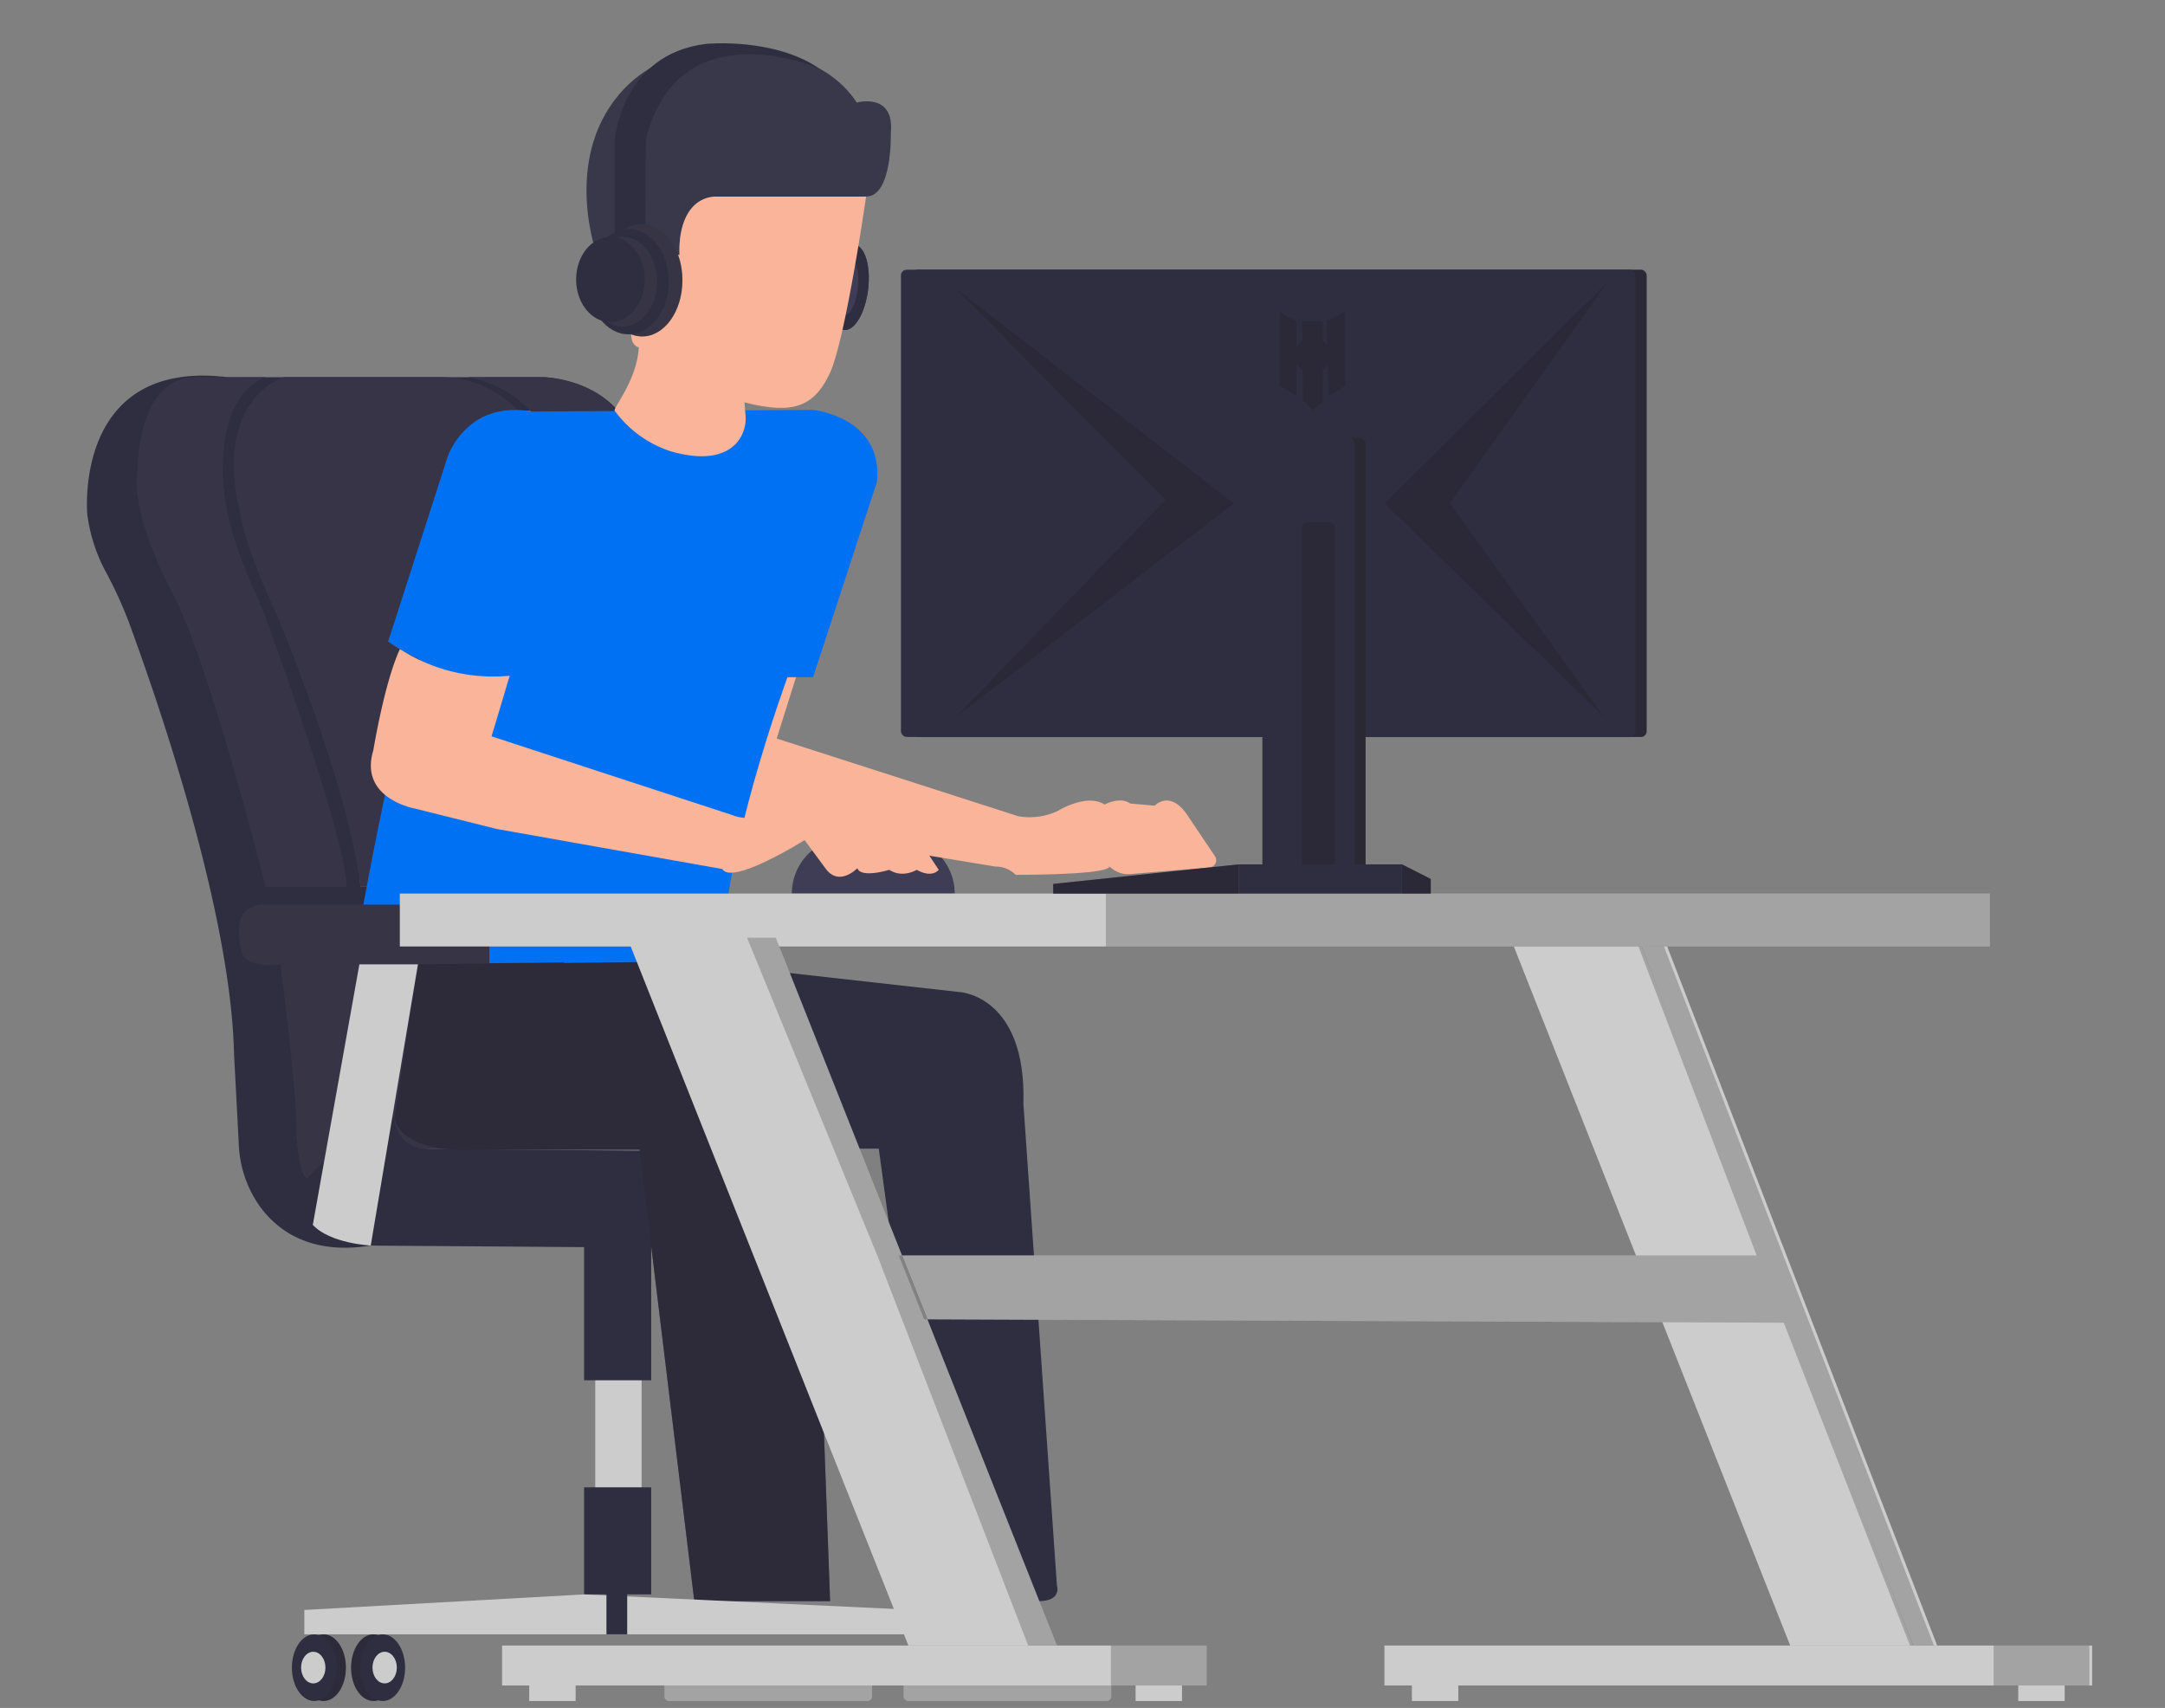  <!DOCTYPE svg PUBLIC "-//W3C//DTD SVG 1.1//EN" "http://www.w3.org/Graphics/SVG/1.1/DTD/svg11.dtd">
<svg id="b3b2e439-e33c-448f-b491-eddc0ca37b68" data-name="Layer 1" xmlns="http://www.w3.org/2000/svg" width="865.76" height="682.89" viewBox="0 0 865.76 682.89">
<rect x="0" y="0" width="865.76" height="682.89" fill="#808080" stroke="none"/>
<defs>
<style xmlns="http://www.w3.org/1999/xhtml">*, ::after, ::before { box-sizing: border-box; }
img, svg { vertical-align: middle; }
</style>
<style xmlns="http://www.w3.org/1999/xhtml">*, body, html { -webkit-font-smoothing: antialiased; }
img, svg { max-width: 100%; }
</style>
</defs>
<path d="M339.05,334.87h20.32a22.4,22.4,0,0,1,22.4,22.4v0a0,0,0,0,1,0,0H316.65a0,0,0,0,1,0,0v0A22.4,22.4,0,0,1,339.05,334.87Z" fill="#3f3d56"/>
<ellipse cx="149.36" cy="666.79" rx="8.96" ry="13.33" fill="#2f2e41" data-secondary="true"/>
<ellipse cx="149.36" cy="666.79" rx="8.96" ry="13.33" fill="#231f20" opacity="0.2"/>
<rect x="238.04" y="547.09" width="18.53" height="50.79" fill="#ccc"/>
<path d="M367.24,341.39l-90.07-16.86,28.1-60.33h15.12l-9.79,31.09,96.67,31.09A26.8,26.8,0,0,0,423,324.25s11.5-7.24,18.74-2.56c0,0,6-3.4,10.22-.42l9.79.85s6.39-6.91,13.63,4.64l10.48,15.58a2.88,2.88,0,0,1-2.14,4.47l-31.85,2.68a10.09,10.09,0,0,1-6.78-1.9l-1.65-1.19s3.62,3.19-37.26,3.4a11.13,11.13,0,0,0-8-3.3l-31-5.11" fill="#f9b499"/>
<rect x="564.6" y="673.9" width="18.56" height="6.22" fill="#ccc"/>
<rect x="807.08" y="673.9" width="18.56" height="6.22" fill="#ccc"/>
<rect x="211.63" y="673.9" width="18.56" height="6.22" fill="#ccc"/>
<rect x="454.11" y="673.9" width="18.56" height="6.22" fill="#ccc"/>
<path d="M251.35,170.52c-9.91-19.15-33.54-19.7-33.54-19.7H91.11c-62-7.55-56.21,54.82-56.21,54.82A66.51,66.51,0,0,0,42,228.07a168,168,0,0,1,9.43,20.45c12,32.6,40.87,116.28,42.16,172.83l1.9,36.25a46,46,0,0,0,8.1,24.3c7.14,10.06,20.46,20,44.72,16.11l115.55.86L260,460.11l-87.86-.74a9.25,9.25,0,0,1-8.43-12.91l26.11-60.88h34.84s19.16-13.21-1.71-31.09H144.14L133.06,205l8.09-37.37,76.66-3.73Z" fill="#2f2e41" data-secondary="true"/>
<path d="M106.23,354.49S84.51,267.61,69.61,238.22c0,0-17.89-31.94-14.48-50.68,0,0-.44-38.75,25.33-36.62l25.77-.09S88,155.46,89.11,190a94.4,94.4,0,0,0,5.07,27,172.53,172.53,0,0,0,6.26,16.31c2,4.42,4,8.88,5.67,13.46,8.71,24,31.8,89.1,32.49,107.75Z" fill="#3f3d56"/>
<path d="M144.14,354.49c-4.69-40.89-33.22-108.18-33.22-108.18-13.21-28.53-14.27-38.75-14.27-38.75-12.53-47.68,16.82-56.73,16.82-56.73h63.46s19.16-1.19,34.49,18l6.39,185.69Z" fill="#3f3d56"/>
<path d="M214.72,167.63c-10.22-14.69-27.78-16.81-27.78-16.81h30.87s21.67,1.35,29.58,15.47Z" fill="#3f3d56"/>
<g opacity="0.3">
<path d="M106.23,354.49S84.51,267.61,69.61,238.22c0,0-17.89-31.94-14.48-50.68,0,0-.44-38.75,25.33-36.62l25.77-.09S88,155.46,89.11,190a94.4,94.4,0,0,0,5.07,27,172.53,172.53,0,0,0,6.26,16.31c2,4.42,4,8.88,5.67,13.46,8.71,24,31.8,89.1,32.49,107.75Z" fill="#231f20"/>
<path d="M144.14,354.49c-4.69-40.89-33.22-108.18-33.22-108.18-13.21-28.53-14.27-38.75-14.27-38.75-12.53-47.68,16.82-56.73,16.82-56.73h63.46s19.16-1.19,34.49,18l6.39,185.69Z" fill="#231f20"/>
<path d="M214.72,167.63c-10.22-14.69-27.78-16.81-27.78-16.81h30.87s21.67,1.35,29.58,15.47Z" fill="#231f20"/>
</g>
<path d="M216.53,242.06l-10.22,27.68c-25.55,5.53-51.1-13.2-51.1-13.2l23.85-74.12s7.66-22.56,33.64-17.88l112.43-.64s28.11,2.77,25.56,28.75l-25.56,78.11H314.91s-26.4,71.38-26,113.54l-147.78,1.28s17-103.49,31.09-132.88" fill="#0071f2" data-primary="true"/>
<path d="M357.82,321.27l17.57,26.51s-2.56,3.51-8.79,0c0,0-5.59,3.51-11,0,0,0-11.17,3.51-12.77-.64,0,0-7.35,7.67-12.78,0l-8.3-11.23s-29.07,18.26-32.9,11.55l-90.18-16-32.37-8.09s-23-3.83-17-23.43c0,0,4.43-27.14,10.63-40.43a68.75,68.75,0,0,0,43.9,10.67l-7.26,24.23L293.19,326s7.67,3.84,21.72-3c0,0,7.24-6,13.63-1.7,0,0,4.26-3,7.67-.43,0,0,4.68-3.83,8.51.43C344.72,321.27,349.62,317.44,357.82,321.27Z" fill="#f9b499"/>
<path d="M195.67,385.11V367.05a5.33,5.33,0,0,0-5.33-5.32H107.08C90.47,360.45,96.65,380,96.65,380c.63,7.67,15.54,5.54,15.54,5.54s7.24,56.21,6.39,68.14c0,0,.85,16.18,4.26,17.46,0,0,22.15-25.13,34.92-24.28h0a13,13,0,0,0,12.79,12.53l17,.25" fill="#3f3d56"/>
<path d="M195.67,385.11V367.05a5.33,5.33,0,0,0-5.33-5.32H107.08C90.47,360.45,96.65,380,96.65,380c.63,7.67,15.54,5.54,15.54,5.54s7.24,56.21,6.39,68.14c0,0,.85,16.18,4.26,17.46,0,0,22.15-25.13,34.92-24.28h0a13,13,0,0,0,12.79,12.53l17,.25" fill="#231f20" opacity="0.3"/>
<path d="M151.37,498c-30.69-.23-29.38-16.2-29.38-16.2-2.13-10.65,8.09-10.65,8.09-10.65h109s14.47-.82,18.31,13.43c0,0,4,10.46-11.42,13.42Z" fill="#2f2e41" data-secondary="true"/>
<rect x="233.57" y="493.11" width="26.83" height="58.77" fill="#2f2e41" data-secondary="true"/>
<rect x="233.57" y="594.68" width="26.83" height="42.8" fill="#2f2e41" data-secondary="true"/>
<rect x="159.88" y="357.27" width="282.4" height="21.16" fill="#ccc"/>
<rect x="442.27" y="357.27" width="353.46" height="21.16" fill="#ccc"/>
<rect x="442.27" y="357.27" width="353.46" height="21.16" opacity="0.2"/>
<rect x="553.62" y="657.93" width="283" height="15.97" fill="#ccc"/>
<polygon points="605.36 378.43 715.88 657.93 765.07 657.93 656.47 378.43 605.36 378.43" fill="#ccc"/>
<rect x="200.77" y="657.93" width="281.76" height="15.97" fill="#ccc"/>
<rect x="444.25" y="657.93" width="38.28" height="15.97" opacity="0.2"/>
<rect x="797.22" y="657.93" width="38.28" height="15.97" opacity="0.2"/>
<path d="M309.59,388.35l74.1,8.3s26.83,1.28,25.56,44.72L422.66,634s3.19,9.26-15.65,5.11l-31,1.07-24.6-180.9H323Z" fill="#2f2e41" data-secondary="true"/>
<path d="M327.48,518.18l4.47,122h-54.3L255.72,459.68H189.79s-29,2.13-32-12.78l9.37-61.32,116.27-1.23Z" fill="#2f2e41" data-secondary="true"/>
<path d="M327.48,518.18l4.47,122h-54.3L255.72,459.68H189.79s-29.89,1.57-32-12.78l9.37-61.32,116.27-1.23Z" fill="#2f2e41" opacity="0.2" data-secondary="true"/>
<g opacity="0.2">
<path d="M327.48,518.18l4.47,122h-54.3L255.72,459.68H189.79s-29,2.13-32-12.78l9.37-61.32,116.27-1.23Z" fill="#231f20"/>
<path d="M327.48,518.18l4.47,122h-54.3L255.72,459.68H189.79s-29.89,1.57-32-12.78l9.37-61.32,116.27-1.23Z" fill="#231f20" opacity="0.2"/>
</g>
<path d="M125.09,489.74l18.62-104.16h23.42L148.26,498S132,497.23,125.09,489.74Z" fill="#ccc"/>
<path d="M265.73,673.9h83a0,0,0,0,1,0,0v4.32a1.9,1.9,0,0,1-1.9,1.9H267.62a1.9,1.9,0,0,1-1.9-1.9V673.9A0,0,0,0,1,265.73,673.9Z" fill="#ccc"/>
<path d="M361.37,673.9h83a0,0,0,0,1,0,0v4.32a1.9,1.9,0,0,1-1.9,1.9H363.27a1.9,1.9,0,0,1-1.9-1.9V673.9A0,0,0,0,1,361.37,673.9Z" fill="#ccc"/>
<g opacity="0.2">
<path d="M265.73,673.9h83a0,0,0,0,1,0,0v4.32a1.9,1.9,0,0,1-1.9,1.9H267.62a1.9,1.9,0,0,1-1.9-1.9V673.9A0,0,0,0,1,265.73,673.9Z"/>
<path d="M361.37,673.9h83a0,0,0,0,1,0,0v4.32a1.9,1.9,0,0,1-1.9,1.9H363.27a1.9,1.9,0,0,1-1.9-1.9V673.9A0,0,0,0,1,361.37,673.9Z"/>
</g>
<polygon points="121.7 653.46 121.7 643.71 233.57 637.49 366.23 643.71 366.23 653.46 121.7 653.46" fill="#ccc"/>
<ellipse cx="129.36" cy="666.79" rx="8.96" ry="13.33" fill="#2f2e41" data-secondary="true"/>
<ellipse cx="129.36" cy="666.79" rx="8.96" ry="13.33" fill="#231f20" opacity="0.2"/>
<ellipse cx="125.68" cy="666.79" rx="8.96" ry="13.33" fill="#2f2e41" data-secondary="true"/>
<ellipse cx="125.27" cy="666.75" rx="4.87" ry="6.32" fill="#ccc"/>
<ellipse cx="153.04" cy="666.79" rx="8.96" ry="13.33" fill="#2f2e41" data-secondary="true"/>
<ellipse cx="153.82" cy="666.75" rx="4.87" ry="6.32" fill="#ccc"/>
<rect x="364.77" y="107.84" width="293.7" height="186.81" rx="2.26" fill="#2f2e41" data-secondary="true"/>
<rect x="364.77" y="107.84" width="293.7" height="186.81" rx="2.26" fill="#231f20" opacity="0.3"/>
<rect x="360.28" y="107.84" width="293.7" height="186.81" rx="2.26" fill="#2f2e41" data-secondary="true"/>
<path d="M511.47,175.19h32.27a2.34,2.34,0,0,1,2.34,2.34V345.6a0,0,0,0,1,0,0h-37a0,0,0,0,1,0,0V177.54a2.34,2.34,0,0,1,2.34-2.34Z" fill="#2f2e41" data-secondary="true"/>
<path d="M511.47,175.19h32.27a2.34,2.34,0,0,1,2.34,2.34V345.6a0,0,0,0,1,0,0h-37a0,0,0,0,1,0,0V177.54a2.34,2.34,0,0,1,2.34-2.34Z" fill="#231f20" opacity="0.4"/>
<path d="M507.2,175.19h32.27a2.34,2.34,0,0,1,2.34,2.34V345.6a0,0,0,0,1,0,0h-37a0,0,0,0,1,0,0V177.54a2.34,2.34,0,0,1,2.34-2.34Z" fill="#2f2e41" data-secondary="true"/>
<path d="M522.83,208.84h8.77a2.21,2.21,0,0,1,2.21,2.21V345.6a0,0,0,0,1,0,0h-13.2a0,0,0,0,1,0,0V211.05A2.21,2.21,0,0,1,522.83,208.84Z" fill="#231f20" opacity="0.3"/>
<polygon points="553.62 201.25 643.05 112.64 579.81 201.25 641.78 287.09 553.62 201.25" fill="#231f20" opacity="0.3"/>
<polygon points="493.43 201.25 381.78 287.09 466.05 199.87 381.78 115 493.43 201.25" fill="#231f20" opacity="0.3"/>
<rect x="495.27" y="345.6" width="65.37" height="11.67" fill="#2f2e41" data-secondary="true"/>
<polygon points="572.14 357.27 572.14 351.43 560.65 345.6 560.65 357.27 572.14 357.27" fill="#2f2e41" data-secondary="true"/>
<polygon points="572.14 357.27 572.14 351.43 560.65 345.6 560.65 357.27 572.14 357.27" fill="#231f20" opacity="0.3"/>
<polygon points="421.17 357.27 421.17 353.42 495.27 345.6 495.27 357.27 421.17 357.27" fill="#2f2e41" data-secondary="true"/>
<polygon points="421.17 357.27 421.17 353.42 495.27 345.6 495.27 357.27 421.17 357.27" fill="#231f20" opacity="0.3"/>
<ellipse cx="339.62" cy="114.87" rx="17.16" ry="7.56" transform="translate(184.01 437.87) rotate(-82.96)" fill="#3f3d56"/>
<ellipse cx="339.62" cy="114.87" rx="17.16" ry="7.56" transform="translate(184.01 437.87) rotate(-82.96)" fill="#2f2e41" data-secondary="true"/>
<path d="M342.6,41s15.33-4.26,13.62,12.35c0,0,.69,25.23-9.87,25.23l-62.74.32s-12.84,2.11-11.85,23H238.68s-13.78-37.39,8.93-64.2c9.48-11.19,23.53-17.42,38.18-18.1C303,18.84,329.66,21.22,342.6,41Z" fill="#2f2e41" data-secondary="true"/>
<path d="M342.6,41s15.33-4.26,13.62,12.35c0,0,.69,25.23-9.87,25.23l-62.74.32s-12.84,2.11-11.85,23H238.68s-13.78-37.39,8.93-64.2c9.48-11.19,23.53-17.42,38.18-18.1C303,18.84,329.66,21.22,342.6,41Z" fill="#fff" opacity="0.05"/>
<ellipse cx="339.09" cy="115" rx="10.98" ry="3.95" transform="translate(183.42 437.45) rotate(-82.96)" fill="#3f3d56"/>
<path d="M245.79,164.2c-.7-1,9-12.32,9.65-25.31,0,0-3.32-.67-3-5.66l-1.83-32.63,21.14,1.33s-1.66-21.64,13.65-23.31h60.94S338,136.56,331.7,149.54s-14.32,16.32-34,11.33l.41,4.93a14.93,14.93,0,0,1-3.2,10.89c-3.66,4.37-11.18,8.15-26.51,3.82A45,45,0,0,1,245.79,164.2Z" fill="#f9b499"/>
<path d="M245.75,94.7V56.45s2.35-34.76,36.69-38.92c0,0,27-2.61,45.2,9.87,0,0-56.38-24.63-69.37,28.49L258.06,93Z" fill="#2f2e41" data-secondary="true"/>
<ellipse cx="256.81" cy="112.05" rx="16.08" ry="22.47" fill="#3f3d56"/>
<ellipse cx="256.81" cy="112.05" rx="16.08" ry="22.47" fill="#231f20" opacity="0.3"/>
<ellipse cx="251.35" cy="112.64" rx="16.08" ry="21.03" fill="#2f2e41" data-secondary="true"/>
<ellipse cx="249" cy="112.61" rx="13.73" ry="17.91" fill="#3f3d56"/>
<ellipse cx="249" cy="112.61" rx="13.73" ry="17.91" fill="#231f20" opacity="0.3"/>
<ellipse cx="244.11" cy="111.74" rx="13.73" ry="17.04" fill="#2f2e41" data-secondary="true"/>
<polygon points="250.82 374.93 363.25 657.93 422.66 657.93 310.23 374.93 250.82 374.93" fill="#ccc"/>
<polygon points="298.73 374.93 350.85 502.06 411.16 657.93 422.66 657.93 310.23 374.93 298.73 374.93" opacity="0.2"/>
<polygon points="360.69 501.96 703.74 501.96 656.47 378.43 666.69 378.43 774.65 657.93 765.07 657.93 714.6 528.88 370.85 527.51 360.69 501.96" fill="#ccc"/>
<polygon points="359.42 501.96 702.46 501.96 655.19 378.43 665.41 378.43 773.37 657.93 763.79 657.93 713.32 528.88 369.57 527.51 359.42 501.96" opacity="0.2"/>
<rect x="242.51" y="633.97" width="8.3" height="19.48" fill="#2f2e41" data-secondary="true"/>
<path d="M530.46,128.35l.26,9.56a7.37,7.37,0,0,0-1.7-1.69v-7.87h-8.41l.12,7.87a7.27,7.27,0,0,0-2.25,2.58V128.66l-6.86-4.15v29.71l6.86,4.15v-13a7.33,7.33,0,0,0,2.41,2.71l.18,12.09,3.75,3.75,4.2-3.29V147.94a7.21,7.21,0,0,0,1.91-2l.33,12.45,6.71-4.15V124.51Z" fill="#231f20" opacity="0.3"/>
</svg>